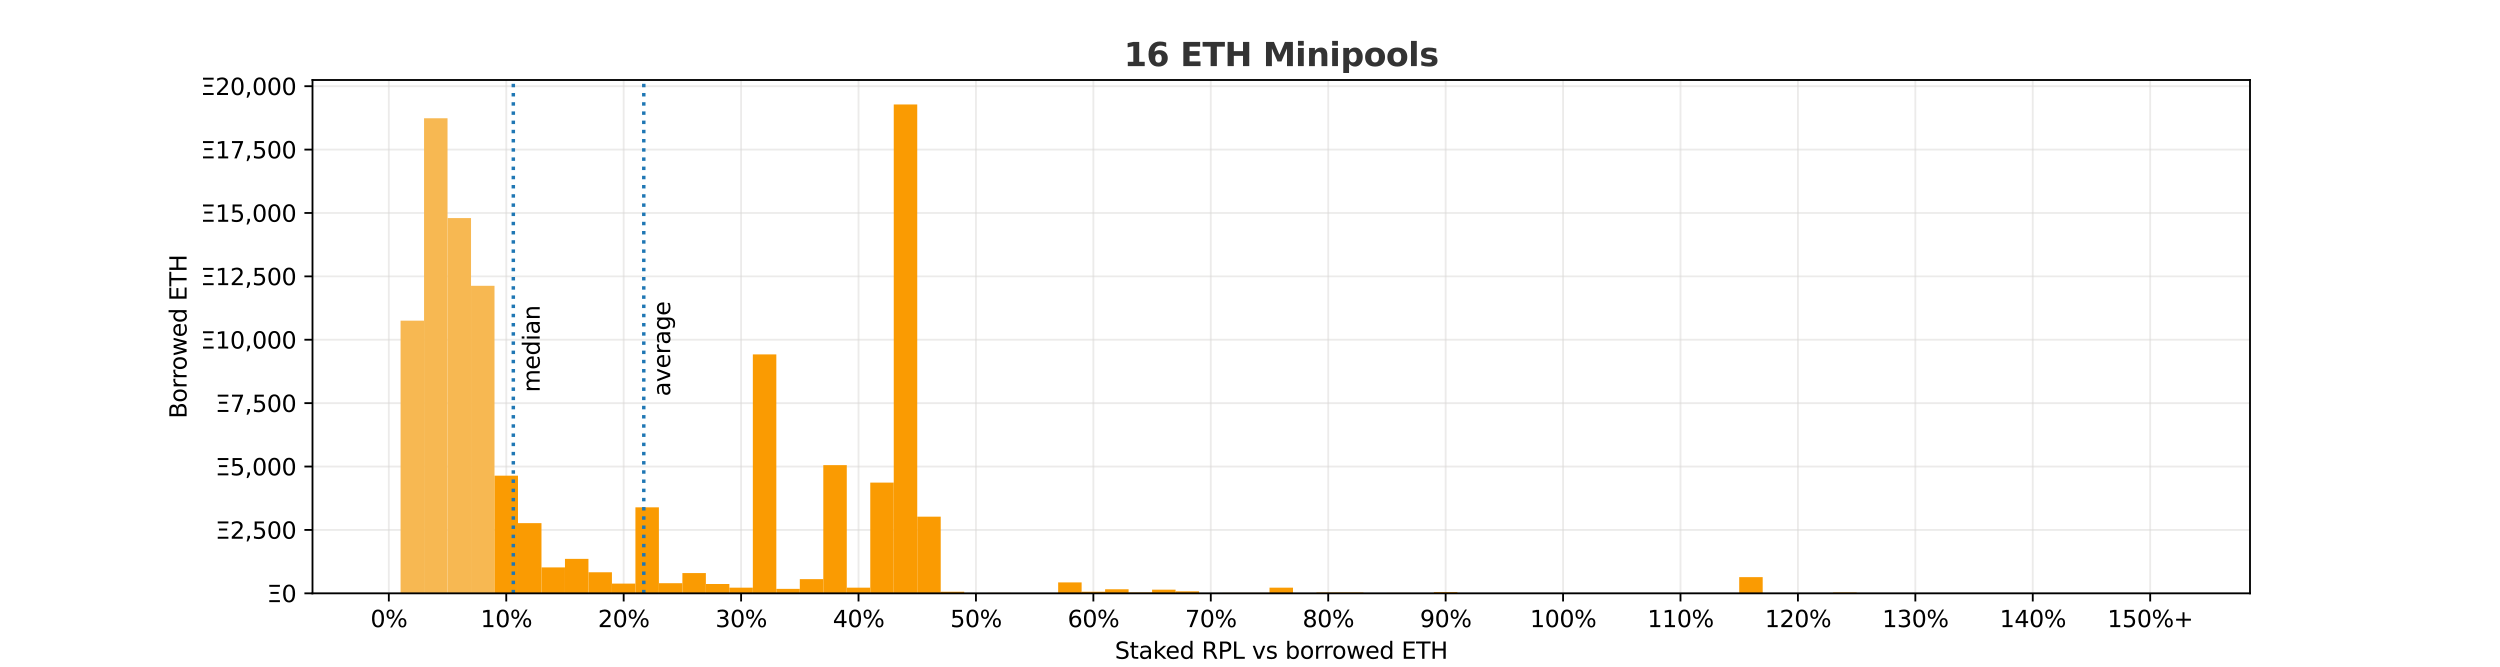 <?xml version="1.0" encoding="utf-8" standalone="no"?>
<!DOCTYPE svg PUBLIC "-//W3C//DTD SVG 1.1//EN"
  "http://www.w3.org/Graphics/SVG/1.1/DTD/svg11.dtd">
<svg xmlns:xlink="http://www.w3.org/1999/xlink" width="1080pt" height="288pt" viewBox="0 0 1080 288" xmlns="http://www.w3.org/2000/svg" version="1.1">
 <defs>
  <style type="text/css">*{stroke-linejoin: round; stroke-linecap: butt}</style>
 </defs>
 <g id="figure_1">
  <g id="patch_1">
   <path d="M 0 288 
L 1080 288 
L 1080 0 
L 0 0 
z
" style="fill: #ffffff"/>
  </g>
  <g id="axes_1">
   <g id="patch_2">
    <path d="M 135 256.32 
L 972 256.32 
L 972 34.56 
L 135 34.56 
z
" style="fill: #ffffff"/>
   </g>
   <g id="matplotlib.axis_1">
    <g id="xtick_1">
     <g id="line2d_1">
      <path d="M 167.973 256.32 
L 167.973 34.56 
" clip-path="url(#p60880e0bb3)" style="fill: none; stroke: #dad8d7; stroke-opacity: 0.5; stroke-width: 0.8; stroke-linecap: square"/>
     </g>
     <g id="line2d_2">
      <defs>
       <path id="mceda95fc60" d="M 0 0 
L 0 3.5 
" style="stroke: #000000; stroke-width: 0.8"/>
      </defs>
      <g>
       <use xlink:href="#mceda95fc60" x="167.973" y="256.32" style="stroke: #000000; stroke-width: 0.8"/>
      </g>
     </g>
     <g id="text_1">
      <!-- 0% -->
      <g transform="translate(160.041 270.918) scale(0.1 -0.1)">
       <defs>
        <path id="DejaVuSans-30" d="M 2034 4250 
Q 1547 4250 1301 3770 
Q 1056 3291 1056 2328 
Q 1056 1369 1301 889 
Q 1547 409 2034 409 
Q 2525 409 2770 889 
Q 3016 1369 3016 2328 
Q 3016 3291 2770 3770 
Q 2525 4250 2034 4250 
z
M 2034 4750 
Q 2819 4750 3233 4129 
Q 3647 3509 3647 2328 
Q 3647 1150 3233 529 
Q 2819 -91 2034 -91 
Q 1250 -91 836 529 
Q 422 1150 422 2328 
Q 422 3509 836 4129 
Q 1250 4750 2034 4750 
z
" transform="scale(0.016)"/>
        <path id="DejaVuSans-25" d="M 4653 2053 
Q 4381 2053 4226 1822 
Q 4072 1591 4072 1178 
Q 4072 772 4226 539 
Q 4381 306 4653 306 
Q 4919 306 5073 539 
Q 5228 772 5228 1178 
Q 5228 1588 5073 1820 
Q 4919 2053 4653 2053 
z
M 4653 2450 
Q 5147 2450 5437 2106 
Q 5728 1763 5728 1178 
Q 5728 594 5436 251 
Q 5144 -91 4653 -91 
Q 4153 -91 3862 251 
Q 3572 594 3572 1178 
Q 3572 1766 3864 2108 
Q 4156 2450 4653 2450 
z
M 1428 4353 
Q 1159 4353 1004 4120 
Q 850 3888 850 3481 
Q 850 3069 1003 2837 
Q 1156 2606 1428 2606 
Q 1700 2606 1854 2837 
Q 2009 3069 2009 3481 
Q 2009 3884 1853 4118 
Q 1697 4353 1428 4353 
z
M 4250 4750 
L 4750 4750 
L 1831 -91 
L 1331 -91 
L 4250 4750 
z
M 1428 4750 
Q 1922 4750 2215 4408 
Q 2509 4066 2509 3481 
Q 2509 2891 2217 2550 
Q 1925 2209 1428 2209 
Q 931 2209 642 2551 
Q 353 2894 353 3481 
Q 353 4063 643 4406 
Q 934 4750 1428 4750 
z
" transform="scale(0.016)"/>
       </defs>
       <use xlink:href="#DejaVuSans-30"/>
       <use xlink:href="#DejaVuSans-25" x="63.623"/>
      </g>
     </g>
    </g>
    <g id="xtick_2">
     <g id="line2d_3">
      <path d="M 218.7 256.32 
L 218.7 34.56 
" clip-path="url(#p60880e0bb3)" style="fill: none; stroke: #dad8d7; stroke-opacity: 0.5; stroke-width: 0.8; stroke-linecap: square"/>
     </g>
     <g id="line2d_4">
      <g>
       <use xlink:href="#mceda95fc60" x="218.7" y="256.32" style="stroke: #000000; stroke-width: 0.8"/>
      </g>
     </g>
     <g id="text_2">
      <!-- 10% -->
      <g transform="translate(207.587 270.918) scale(0.1 -0.1)">
       <defs>
        <path id="DejaVuSans-31" d="M 794 531 
L 1825 531 
L 1825 4091 
L 703 3866 
L 703 4441 
L 1819 4666 
L 2450 4666 
L 2450 531 
L 3481 531 
L 3481 0 
L 794 0 
L 794 531 
z
" transform="scale(0.016)"/>
       </defs>
       <use xlink:href="#DejaVuSans-31"/>
       <use xlink:href="#DejaVuSans-30" x="63.623"/>
       <use xlink:href="#DejaVuSans-25" x="127.246"/>
      </g>
     </g>
    </g>
    <g id="xtick_3">
     <g id="line2d_5">
      <path d="M 269.427 256.32 
L 269.427 34.56 
" clip-path="url(#p60880e0bb3)" style="fill: none; stroke: #dad8d7; stroke-opacity: 0.5; stroke-width: 0.8; stroke-linecap: square"/>
     </g>
     <g id="line2d_6">
      <g>
       <use xlink:href="#mceda95fc60" x="269.427" y="256.32" style="stroke: #000000; stroke-width: 0.8"/>
      </g>
     </g>
     <g id="text_3">
      <!-- 20% -->
      <g transform="translate(258.314 270.918) scale(0.1 -0.1)">
       <defs>
        <path id="DejaVuSans-32" d="M 1228 531 
L 3431 531 
L 3431 0 
L 469 0 
L 469 531 
Q 828 903 1448 1529 
Q 2069 2156 2228 2338 
Q 2531 2678 2651 2914 
Q 2772 3150 2772 3378 
Q 2772 3750 2511 3984 
Q 2250 4219 1831 4219 
Q 1534 4219 1204 4116 
Q 875 4013 500 3803 
L 500 4441 
Q 881 4594 1212 4672 
Q 1544 4750 1819 4750 
Q 2544 4750 2975 4387 
Q 3406 4025 3406 3419 
Q 3406 3131 3298 2873 
Q 3191 2616 2906 2266 
Q 2828 2175 2409 1742 
Q 1991 1309 1228 531 
z
" transform="scale(0.016)"/>
       </defs>
       <use xlink:href="#DejaVuSans-32"/>
       <use xlink:href="#DejaVuSans-30" x="63.623"/>
       <use xlink:href="#DejaVuSans-25" x="127.246"/>
      </g>
     </g>
    </g>
    <g id="xtick_4">
     <g id="line2d_7">
      <path d="M 320.155 256.32 
L 320.155 34.56 
" clip-path="url(#p60880e0bb3)" style="fill: none; stroke: #dad8d7; stroke-opacity: 0.5; stroke-width: 0.8; stroke-linecap: square"/>
     </g>
     <g id="line2d_8">
      <g>
       <use xlink:href="#mceda95fc60" x="320.155" y="256.32" style="stroke: #000000; stroke-width: 0.8"/>
      </g>
     </g>
     <g id="text_4">
      <!-- 30% -->
      <g transform="translate(309.041 270.918) scale(0.1 -0.1)">
       <defs>
        <path id="DejaVuSans-33" d="M 2597 2516 
Q 3050 2419 3304 2112 
Q 3559 1806 3559 1356 
Q 3559 666 3084 287 
Q 2609 -91 1734 -91 
Q 1441 -91 1130 -33 
Q 819 25 488 141 
L 488 750 
Q 750 597 1062 519 
Q 1375 441 1716 441 
Q 2309 441 2620 675 
Q 2931 909 2931 1356 
Q 2931 1769 2642 2001 
Q 2353 2234 1838 2234 
L 1294 2234 
L 1294 2753 
L 1863 2753 
Q 2328 2753 2575 2939 
Q 2822 3125 2822 3475 
Q 2822 3834 2567 4026 
Q 2313 4219 1838 4219 
Q 1578 4219 1281 4162 
Q 984 4106 628 3988 
L 628 4550 
Q 988 4650 1302 4700 
Q 1616 4750 1894 4750 
Q 2613 4750 3031 4423 
Q 3450 4097 3450 3541 
Q 3450 3153 3228 2886 
Q 3006 2619 2597 2516 
z
" transform="scale(0.016)"/>
       </defs>
       <use xlink:href="#DejaVuSans-33"/>
       <use xlink:href="#DejaVuSans-30" x="63.623"/>
       <use xlink:href="#DejaVuSans-25" x="127.246"/>
      </g>
     </g>
    </g>
    <g id="xtick_5">
     <g id="line2d_9">
      <path d="M 370.882 256.32 
L 370.882 34.56 
" clip-path="url(#p60880e0bb3)" style="fill: none; stroke: #dad8d7; stroke-opacity: 0.5; stroke-width: 0.8; stroke-linecap: square"/>
     </g>
     <g id="line2d_10">
      <g>
       <use xlink:href="#mceda95fc60" x="370.882" y="256.32" style="stroke: #000000; stroke-width: 0.8"/>
      </g>
     </g>
     <g id="text_5">
      <!-- 40% -->
      <g transform="translate(359.769 270.918) scale(0.1 -0.1)">
       <defs>
        <path id="DejaVuSans-34" d="M 2419 4116 
L 825 1625 
L 2419 1625 
L 2419 4116 
z
M 2253 4666 
L 3047 4666 
L 3047 1625 
L 3713 1625 
L 3713 1100 
L 3047 1100 
L 3047 0 
L 2419 0 
L 2419 1100 
L 313 1100 
L 313 1709 
L 2253 4666 
z
" transform="scale(0.016)"/>
       </defs>
       <use xlink:href="#DejaVuSans-34"/>
       <use xlink:href="#DejaVuSans-30" x="63.623"/>
       <use xlink:href="#DejaVuSans-25" x="127.246"/>
      </g>
     </g>
    </g>
    <g id="xtick_6">
     <g id="line2d_11">
      <path d="M 421.609 256.32 
L 421.609 34.56 
" clip-path="url(#p60880e0bb3)" style="fill: none; stroke: #dad8d7; stroke-opacity: 0.5; stroke-width: 0.8; stroke-linecap: square"/>
     </g>
     <g id="line2d_12">
      <g>
       <use xlink:href="#mceda95fc60" x="421.609" y="256.32" style="stroke: #000000; stroke-width: 0.8"/>
      </g>
     </g>
     <g id="text_6">
      <!-- 50% -->
      <g transform="translate(410.496 270.918) scale(0.1 -0.1)">
       <defs>
        <path id="DejaVuSans-35" d="M 691 4666 
L 3169 4666 
L 3169 4134 
L 1269 4134 
L 1269 2991 
Q 1406 3038 1543 3061 
Q 1681 3084 1819 3084 
Q 2600 3084 3056 2656 
Q 3513 2228 3513 1497 
Q 3513 744 3044 326 
Q 2575 -91 1722 -91 
Q 1428 -91 1123 -41 
Q 819 9 494 109 
L 494 744 
Q 775 591 1075 516 
Q 1375 441 1709 441 
Q 2250 441 2565 725 
Q 2881 1009 2881 1497 
Q 2881 1984 2565 2268 
Q 2250 2553 1709 2553 
Q 1456 2553 1204 2497 
Q 953 2441 691 2322 
L 691 4666 
z
" transform="scale(0.016)"/>
       </defs>
       <use xlink:href="#DejaVuSans-35"/>
       <use xlink:href="#DejaVuSans-30" x="63.623"/>
       <use xlink:href="#DejaVuSans-25" x="127.246"/>
      </g>
     </g>
    </g>
    <g id="xtick_7">
     <g id="line2d_13">
      <path d="M 472.336 256.32 
L 472.336 34.56 
" clip-path="url(#p60880e0bb3)" style="fill: none; stroke: #dad8d7; stroke-opacity: 0.5; stroke-width: 0.8; stroke-linecap: square"/>
     </g>
     <g id="line2d_14">
      <g>
       <use xlink:href="#mceda95fc60" x="472.336" y="256.32" style="stroke: #000000; stroke-width: 0.8"/>
      </g>
     </g>
     <g id="text_7">
      <!-- 60% -->
      <g transform="translate(461.223 270.918) scale(0.1 -0.1)">
       <defs>
        <path id="DejaVuSans-36" d="M 2113 2584 
Q 1688 2584 1439 2293 
Q 1191 2003 1191 1497 
Q 1191 994 1439 701 
Q 1688 409 2113 409 
Q 2538 409 2786 701 
Q 3034 994 3034 1497 
Q 3034 2003 2786 2293 
Q 2538 2584 2113 2584 
z
M 3366 4563 
L 3366 3988 
Q 3128 4100 2886 4159 
Q 2644 4219 2406 4219 
Q 1781 4219 1451 3797 
Q 1122 3375 1075 2522 
Q 1259 2794 1537 2939 
Q 1816 3084 2150 3084 
Q 2853 3084 3261 2657 
Q 3669 2231 3669 1497 
Q 3669 778 3244 343 
Q 2819 -91 2113 -91 
Q 1303 -91 875 529 
Q 447 1150 447 2328 
Q 447 3434 972 4092 
Q 1497 4750 2381 4750 
Q 2619 4750 2861 4703 
Q 3103 4656 3366 4563 
z
" transform="scale(0.016)"/>
       </defs>
       <use xlink:href="#DejaVuSans-36"/>
       <use xlink:href="#DejaVuSans-30" x="63.623"/>
       <use xlink:href="#DejaVuSans-25" x="127.246"/>
      </g>
     </g>
    </g>
    <g id="xtick_8">
     <g id="line2d_15">
      <path d="M 523.064 256.32 
L 523.064 34.56 
" clip-path="url(#p60880e0bb3)" style="fill: none; stroke: #dad8d7; stroke-opacity: 0.5; stroke-width: 0.8; stroke-linecap: square"/>
     </g>
     <g id="line2d_16">
      <g>
       <use xlink:href="#mceda95fc60" x="523.064" y="256.32" style="stroke: #000000; stroke-width: 0.8"/>
      </g>
     </g>
     <g id="text_8">
      <!-- 70% -->
      <g transform="translate(511.95 270.918) scale(0.1 -0.1)">
       <defs>
        <path id="DejaVuSans-37" d="M 525 4666 
L 3525 4666 
L 3525 4397 
L 1831 0 
L 1172 0 
L 2766 4134 
L 525 4134 
L 525 4666 
z
" transform="scale(0.016)"/>
       </defs>
       <use xlink:href="#DejaVuSans-37"/>
       <use xlink:href="#DejaVuSans-30" x="63.623"/>
       <use xlink:href="#DejaVuSans-25" x="127.246"/>
      </g>
     </g>
    </g>
    <g id="xtick_9">
     <g id="line2d_17">
      <path d="M 573.791 256.32 
L 573.791 34.56 
" clip-path="url(#p60880e0bb3)" style="fill: none; stroke: #dad8d7; stroke-opacity: 0.5; stroke-width: 0.8; stroke-linecap: square"/>
     </g>
     <g id="line2d_18">
      <g>
       <use xlink:href="#mceda95fc60" x="573.791" y="256.32" style="stroke: #000000; stroke-width: 0.8"/>
      </g>
     </g>
     <g id="text_9">
      <!-- 80% -->
      <g transform="translate(562.678 270.918) scale(0.1 -0.1)">
       <defs>
        <path id="DejaVuSans-38" d="M 2034 2216 
Q 1584 2216 1326 1975 
Q 1069 1734 1069 1313 
Q 1069 891 1326 650 
Q 1584 409 2034 409 
Q 2484 409 2743 651 
Q 3003 894 3003 1313 
Q 3003 1734 2745 1975 
Q 2488 2216 2034 2216 
z
M 1403 2484 
Q 997 2584 770 2862 
Q 544 3141 544 3541 
Q 544 4100 942 4425 
Q 1341 4750 2034 4750 
Q 2731 4750 3128 4425 
Q 3525 4100 3525 3541 
Q 3525 3141 3298 2862 
Q 3072 2584 2669 2484 
Q 3125 2378 3379 2068 
Q 3634 1759 3634 1313 
Q 3634 634 3220 271 
Q 2806 -91 2034 -91 
Q 1263 -91 848 271 
Q 434 634 434 1313 
Q 434 1759 690 2068 
Q 947 2378 1403 2484 
z
M 1172 3481 
Q 1172 3119 1398 2916 
Q 1625 2713 2034 2713 
Q 2441 2713 2670 2916 
Q 2900 3119 2900 3481 
Q 2900 3844 2670 4047 
Q 2441 4250 2034 4250 
Q 1625 4250 1398 4047 
Q 1172 3844 1172 3481 
z
" transform="scale(0.016)"/>
       </defs>
       <use xlink:href="#DejaVuSans-38"/>
       <use xlink:href="#DejaVuSans-30" x="63.623"/>
       <use xlink:href="#DejaVuSans-25" x="127.246"/>
      </g>
     </g>
    </g>
    <g id="xtick_10">
     <g id="line2d_19">
      <path d="M 624.518 256.32 
L 624.518 34.56 
" clip-path="url(#p60880e0bb3)" style="fill: none; stroke: #dad8d7; stroke-opacity: 0.5; stroke-width: 0.8; stroke-linecap: square"/>
     </g>
     <g id="line2d_20">
      <g>
       <use xlink:href="#mceda95fc60" x="624.518" y="256.32" style="stroke: #000000; stroke-width: 0.8"/>
      </g>
     </g>
     <g id="text_10">
      <!-- 90% -->
      <g transform="translate(613.405 270.918) scale(0.1 -0.1)">
       <defs>
        <path id="DejaVuSans-39" d="M 703 97 
L 703 672 
Q 941 559 1184 500 
Q 1428 441 1663 441 
Q 2288 441 2617 861 
Q 2947 1281 2994 2138 
Q 2813 1869 2534 1725 
Q 2256 1581 1919 1581 
Q 1219 1581 811 2004 
Q 403 2428 403 3163 
Q 403 3881 828 4315 
Q 1253 4750 1959 4750 
Q 2769 4750 3195 4129 
Q 3622 3509 3622 2328 
Q 3622 1225 3098 567 
Q 2575 -91 1691 -91 
Q 1453 -91 1209 -44 
Q 966 3 703 97 
z
M 1959 2075 
Q 2384 2075 2632 2365 
Q 2881 2656 2881 3163 
Q 2881 3666 2632 3958 
Q 2384 4250 1959 4250 
Q 1534 4250 1286 3958 
Q 1038 3666 1038 3163 
Q 1038 2656 1286 2365 
Q 1534 2075 1959 2075 
z
" transform="scale(0.016)"/>
       </defs>
       <use xlink:href="#DejaVuSans-39"/>
       <use xlink:href="#DejaVuSans-30" x="63.623"/>
       <use xlink:href="#DejaVuSans-25" x="127.246"/>
      </g>
     </g>
    </g>
    <g id="xtick_11">
     <g id="line2d_21">
      <path d="M 675.245 256.32 
L 675.245 34.56 
" clip-path="url(#p60880e0bb3)" style="fill: none; stroke: #dad8d7; stroke-opacity: 0.5; stroke-width: 0.8; stroke-linecap: square"/>
     </g>
     <g id="line2d_22">
      <g>
       <use xlink:href="#mceda95fc60" x="675.245" y="256.32" style="stroke: #000000; stroke-width: 0.8"/>
      </g>
     </g>
     <g id="text_11">
      <!-- 100% -->
      <g transform="translate(660.951 270.918) scale(0.1 -0.1)">
       <use xlink:href="#DejaVuSans-31"/>
       <use xlink:href="#DejaVuSans-30" x="63.623"/>
       <use xlink:href="#DejaVuSans-30" x="127.246"/>
       <use xlink:href="#DejaVuSans-25" x="190.869"/>
      </g>
     </g>
    </g>
    <g id="xtick_12">
     <g id="line2d_23">
      <path d="M 725.973 256.32 
L 725.973 34.56 
" clip-path="url(#p60880e0bb3)" style="fill: none; stroke: #dad8d7; stroke-opacity: 0.5; stroke-width: 0.8; stroke-linecap: square"/>
     </g>
     <g id="line2d_24">
      <g>
       <use xlink:href="#mceda95fc60" x="725.973" y="256.32" style="stroke: #000000; stroke-width: 0.8"/>
      </g>
     </g>
     <g id="text_12">
      <!-- 110% -->
      <g transform="translate(711.678 270.918) scale(0.1 -0.1)">
       <use xlink:href="#DejaVuSans-31"/>
       <use xlink:href="#DejaVuSans-31" x="63.623"/>
       <use xlink:href="#DejaVuSans-30" x="127.246"/>
       <use xlink:href="#DejaVuSans-25" x="190.869"/>
      </g>
     </g>
    </g>
    <g id="xtick_13">
     <g id="line2d_25">
      <path d="M 776.7 256.32 
L 776.7 34.56 
" clip-path="url(#p60880e0bb3)" style="fill: none; stroke: #dad8d7; stroke-opacity: 0.5; stroke-width: 0.8; stroke-linecap: square"/>
     </g>
     <g id="line2d_26">
      <g>
       <use xlink:href="#mceda95fc60" x="776.7" y="256.32" style="stroke: #000000; stroke-width: 0.8"/>
      </g>
     </g>
     <g id="text_13">
      <!-- 120% -->
      <g transform="translate(762.405 270.918) scale(0.1 -0.1)">
       <use xlink:href="#DejaVuSans-31"/>
       <use xlink:href="#DejaVuSans-32" x="63.623"/>
       <use xlink:href="#DejaVuSans-30" x="127.246"/>
       <use xlink:href="#DejaVuSans-25" x="190.869"/>
      </g>
     </g>
    </g>
    <g id="xtick_14">
     <g id="line2d_27">
      <path d="M 827.427 256.32 
L 827.427 34.56 
" clip-path="url(#p60880e0bb3)" style="fill: none; stroke: #dad8d7; stroke-opacity: 0.5; stroke-width: 0.8; stroke-linecap: square"/>
     </g>
     <g id="line2d_28">
      <g>
       <use xlink:href="#mceda95fc60" x="827.427" y="256.32" style="stroke: #000000; stroke-width: 0.8"/>
      </g>
     </g>
     <g id="text_14">
      <!-- 130% -->
      <g transform="translate(813.133 270.918) scale(0.1 -0.1)">
       <use xlink:href="#DejaVuSans-31"/>
       <use xlink:href="#DejaVuSans-33" x="63.623"/>
       <use xlink:href="#DejaVuSans-30" x="127.246"/>
       <use xlink:href="#DejaVuSans-25" x="190.869"/>
      </g>
     </g>
    </g>
    <g id="xtick_15">
     <g id="line2d_29">
      <path d="M 878.155 256.32 
L 878.155 34.56 
" clip-path="url(#p60880e0bb3)" style="fill: none; stroke: #dad8d7; stroke-opacity: 0.5; stroke-width: 0.8; stroke-linecap: square"/>
     </g>
     <g id="line2d_30">
      <g>
       <use xlink:href="#mceda95fc60" x="878.155" y="256.32" style="stroke: #000000; stroke-width: 0.8"/>
      </g>
     </g>
     <g id="text_15">
      <!-- 140% -->
      <g transform="translate(863.86 270.918) scale(0.1 -0.1)">
       <use xlink:href="#DejaVuSans-31"/>
       <use xlink:href="#DejaVuSans-34" x="63.623"/>
       <use xlink:href="#DejaVuSans-30" x="127.246"/>
       <use xlink:href="#DejaVuSans-25" x="190.869"/>
      </g>
     </g>
    </g>
    <g id="xtick_16">
     <g id="line2d_31">
      <path d="M 928.882 256.32 
L 928.882 34.56 
" clip-path="url(#p60880e0bb3)" style="fill: none; stroke: #dad8d7; stroke-opacity: 0.5; stroke-width: 0.8; stroke-linecap: square"/>
     </g>
     <g id="line2d_32">
      <g>
       <use xlink:href="#mceda95fc60" x="928.882" y="256.32" style="stroke: #000000; stroke-width: 0.8"/>
      </g>
     </g>
     <g id="text_16">
      <!-- 150%+ -->
      <g transform="translate(910.397 270.918) scale(0.1 -0.1)">
       <defs>
        <path id="DejaVuSans-2b" d="M 2944 4013 
L 2944 2272 
L 4684 2272 
L 4684 1741 
L 2944 1741 
L 2944 0 
L 2419 0 
L 2419 1741 
L 678 1741 
L 678 2272 
L 2419 2272 
L 2419 4013 
L 2944 4013 
z
" transform="scale(0.016)"/>
       </defs>
       <use xlink:href="#DejaVuSans-31"/>
       <use xlink:href="#DejaVuSans-35" x="63.623"/>
       <use xlink:href="#DejaVuSans-30" x="127.246"/>
       <use xlink:href="#DejaVuSans-25" x="190.869"/>
       <use xlink:href="#DejaVuSans-2b" x="285.889"/>
      </g>
     </g>
    </g>
    <g id="text_17">
     <!-- Staked RPL vs borrowed ETH -->
     <g transform="translate(481.624 284.597) scale(0.1 -0.1)">
      <defs>
       <path id="DejaVuSans-53" d="M 3425 4513 
L 3425 3897 
Q 3066 4069 2747 4153 
Q 2428 4238 2131 4238 
Q 1616 4238 1336 4038 
Q 1056 3838 1056 3469 
Q 1056 3159 1242 3001 
Q 1428 2844 1947 2747 
L 2328 2669 
Q 3034 2534 3370 2195 
Q 3706 1856 3706 1288 
Q 3706 609 3251 259 
Q 2797 -91 1919 -91 
Q 1588 -91 1214 -16 
Q 841 59 441 206 
L 441 856 
Q 825 641 1194 531 
Q 1563 422 1919 422 
Q 2459 422 2753 634 
Q 3047 847 3047 1241 
Q 3047 1584 2836 1778 
Q 2625 1972 2144 2069 
L 1759 2144 
Q 1053 2284 737 2584 
Q 422 2884 422 3419 
Q 422 4038 858 4394 
Q 1294 4750 2059 4750 
Q 2388 4750 2728 4690 
Q 3069 4631 3425 4513 
z
" transform="scale(0.016)"/>
       <path id="DejaVuSans-74" d="M 1172 4494 
L 1172 3500 
L 2356 3500 
L 2356 3053 
L 1172 3053 
L 1172 1153 
Q 1172 725 1289 603 
Q 1406 481 1766 481 
L 2356 481 
L 2356 0 
L 1766 0 
Q 1100 0 847 248 
Q 594 497 594 1153 
L 594 3053 
L 172 3053 
L 172 3500 
L 594 3500 
L 594 4494 
L 1172 4494 
z
" transform="scale(0.016)"/>
       <path id="DejaVuSans-61" d="M 2194 1759 
Q 1497 1759 1228 1600 
Q 959 1441 959 1056 
Q 959 750 1161 570 
Q 1363 391 1709 391 
Q 2188 391 2477 730 
Q 2766 1069 2766 1631 
L 2766 1759 
L 2194 1759 
z
M 3341 1997 
L 3341 0 
L 2766 0 
L 2766 531 
Q 2569 213 2275 61 
Q 1981 -91 1556 -91 
Q 1019 -91 701 211 
Q 384 513 384 1019 
Q 384 1609 779 1909 
Q 1175 2209 1959 2209 
L 2766 2209 
L 2766 2266 
Q 2766 2663 2505 2880 
Q 2244 3097 1772 3097 
Q 1472 3097 1187 3025 
Q 903 2953 641 2809 
L 641 3341 
Q 956 3463 1253 3523 
Q 1550 3584 1831 3584 
Q 2591 3584 2966 3190 
Q 3341 2797 3341 1997 
z
" transform="scale(0.016)"/>
       <path id="DejaVuSans-6b" d="M 581 4863 
L 1159 4863 
L 1159 1991 
L 2875 3500 
L 3609 3500 
L 1753 1863 
L 3688 0 
L 2938 0 
L 1159 1709 
L 1159 0 
L 581 0 
L 581 4863 
z
" transform="scale(0.016)"/>
       <path id="DejaVuSans-65" d="M 3597 1894 
L 3597 1613 
L 953 1613 
Q 991 1019 1311 708 
Q 1631 397 2203 397 
Q 2534 397 2845 478 
Q 3156 559 3463 722 
L 3463 178 
Q 3153 47 2828 -22 
Q 2503 -91 2169 -91 
Q 1331 -91 842 396 
Q 353 884 353 1716 
Q 353 2575 817 3079 
Q 1281 3584 2069 3584 
Q 2775 3584 3186 3129 
Q 3597 2675 3597 1894 
z
M 3022 2063 
Q 3016 2534 2758 2815 
Q 2500 3097 2075 3097 
Q 1594 3097 1305 2825 
Q 1016 2553 972 2059 
L 3022 2063 
z
" transform="scale(0.016)"/>
       <path id="DejaVuSans-64" d="M 2906 2969 
L 2906 4863 
L 3481 4863 
L 3481 0 
L 2906 0 
L 2906 525 
Q 2725 213 2448 61 
Q 2172 -91 1784 -91 
Q 1150 -91 751 415 
Q 353 922 353 1747 
Q 353 2572 751 3078 
Q 1150 3584 1784 3584 
Q 2172 3584 2448 3432 
Q 2725 3281 2906 2969 
z
M 947 1747 
Q 947 1113 1208 752 
Q 1469 391 1925 391 
Q 2381 391 2643 752 
Q 2906 1113 2906 1747 
Q 2906 2381 2643 2742 
Q 2381 3103 1925 3103 
Q 1469 3103 1208 2742 
Q 947 2381 947 1747 
z
" transform="scale(0.016)"/>
       <path id="DejaVuSans-20" transform="scale(0.016)"/>
       <path id="DejaVuSans-52" d="M 2841 2188 
Q 3044 2119 3236 1894 
Q 3428 1669 3622 1275 
L 4263 0 
L 3584 0 
L 2988 1197 
Q 2756 1666 2539 1819 
Q 2322 1972 1947 1972 
L 1259 1972 
L 1259 0 
L 628 0 
L 628 4666 
L 2053 4666 
Q 2853 4666 3247 4331 
Q 3641 3997 3641 3322 
Q 3641 2881 3436 2590 
Q 3231 2300 2841 2188 
z
M 1259 4147 
L 1259 2491 
L 2053 2491 
Q 2509 2491 2742 2702 
Q 2975 2913 2975 3322 
Q 2975 3731 2742 3939 
Q 2509 4147 2053 4147 
L 1259 4147 
z
" transform="scale(0.016)"/>
       <path id="DejaVuSans-50" d="M 1259 4147 
L 1259 2394 
L 2053 2394 
Q 2494 2394 2734 2622 
Q 2975 2850 2975 3272 
Q 2975 3691 2734 3919 
Q 2494 4147 2053 4147 
L 1259 4147 
z
M 628 4666 
L 2053 4666 
Q 2838 4666 3239 4311 
Q 3641 3956 3641 3272 
Q 3641 2581 3239 2228 
Q 2838 1875 2053 1875 
L 1259 1875 
L 1259 0 
L 628 0 
L 628 4666 
z
" transform="scale(0.016)"/>
       <path id="DejaVuSans-4c" d="M 628 4666 
L 1259 4666 
L 1259 531 
L 3531 531 
L 3531 0 
L 628 0 
L 628 4666 
z
" transform="scale(0.016)"/>
       <path id="DejaVuSans-76" d="M 191 3500 
L 800 3500 
L 1894 563 
L 2988 3500 
L 3597 3500 
L 2284 0 
L 1503 0 
L 191 3500 
z
" transform="scale(0.016)"/>
       <path id="DejaVuSans-73" d="M 2834 3397 
L 2834 2853 
Q 2591 2978 2328 3040 
Q 2066 3103 1784 3103 
Q 1356 3103 1142 2972 
Q 928 2841 928 2578 
Q 928 2378 1081 2264 
Q 1234 2150 1697 2047 
L 1894 2003 
Q 2506 1872 2764 1633 
Q 3022 1394 3022 966 
Q 3022 478 2636 193 
Q 2250 -91 1575 -91 
Q 1294 -91 989 -36 
Q 684 19 347 128 
L 347 722 
Q 666 556 975 473 
Q 1284 391 1588 391 
Q 1994 391 2212 530 
Q 2431 669 2431 922 
Q 2431 1156 2273 1281 
Q 2116 1406 1581 1522 
L 1381 1569 
Q 847 1681 609 1914 
Q 372 2147 372 2553 
Q 372 3047 722 3315 
Q 1072 3584 1716 3584 
Q 2034 3584 2315 3537 
Q 2597 3491 2834 3397 
z
" transform="scale(0.016)"/>
       <path id="DejaVuSans-62" d="M 3116 1747 
Q 3116 2381 2855 2742 
Q 2594 3103 2138 3103 
Q 1681 3103 1420 2742 
Q 1159 2381 1159 1747 
Q 1159 1113 1420 752 
Q 1681 391 2138 391 
Q 2594 391 2855 752 
Q 3116 1113 3116 1747 
z
M 1159 2969 
Q 1341 3281 1617 3432 
Q 1894 3584 2278 3584 
Q 2916 3584 3314 3078 
Q 3713 2572 3713 1747 
Q 3713 922 3314 415 
Q 2916 -91 2278 -91 
Q 1894 -91 1617 61 
Q 1341 213 1159 525 
L 1159 0 
L 581 0 
L 581 4863 
L 1159 4863 
L 1159 2969 
z
" transform="scale(0.016)"/>
       <path id="DejaVuSans-6f" d="M 1959 3097 
Q 1497 3097 1228 2736 
Q 959 2375 959 1747 
Q 959 1119 1226 758 
Q 1494 397 1959 397 
Q 2419 397 2687 759 
Q 2956 1122 2956 1747 
Q 2956 2369 2687 2733 
Q 2419 3097 1959 3097 
z
M 1959 3584 
Q 2709 3584 3137 3096 
Q 3566 2609 3566 1747 
Q 3566 888 3137 398 
Q 2709 -91 1959 -91 
Q 1206 -91 779 398 
Q 353 888 353 1747 
Q 353 2609 779 3096 
Q 1206 3584 1959 3584 
z
" transform="scale(0.016)"/>
       <path id="DejaVuSans-72" d="M 2631 2963 
Q 2534 3019 2420 3045 
Q 2306 3072 2169 3072 
Q 1681 3072 1420 2755 
Q 1159 2438 1159 1844 
L 1159 0 
L 581 0 
L 581 3500 
L 1159 3500 
L 1159 2956 
Q 1341 3275 1631 3429 
Q 1922 3584 2338 3584 
Q 2397 3584 2469 3576 
Q 2541 3569 2628 3553 
L 2631 2963 
z
" transform="scale(0.016)"/>
       <path id="DejaVuSans-77" d="M 269 3500 
L 844 3500 
L 1563 769 
L 2278 3500 
L 2956 3500 
L 3675 769 
L 4391 3500 
L 4966 3500 
L 4050 0 
L 3372 0 
L 2619 2869 
L 1863 0 
L 1184 0 
L 269 3500 
z
" transform="scale(0.016)"/>
       <path id="DejaVuSans-45" d="M 628 4666 
L 3578 4666 
L 3578 4134 
L 1259 4134 
L 1259 2753 
L 3481 2753 
L 3481 2222 
L 1259 2222 
L 1259 531 
L 3634 531 
L 3634 0 
L 628 0 
L 628 4666 
z
" transform="scale(0.016)"/>
       <path id="DejaVuSans-54" d="M -19 4666 
L 3928 4666 
L 3928 4134 
L 2272 4134 
L 2272 0 
L 1638 0 
L 1638 4134 
L -19 4134 
L -19 4666 
z
" transform="scale(0.016)"/>
       <path id="DejaVuSans-48" d="M 628 4666 
L 1259 4666 
L 1259 2753 
L 3553 2753 
L 3553 4666 
L 4184 4666 
L 4184 0 
L 3553 0 
L 3553 2222 
L 1259 2222 
L 1259 0 
L 628 0 
L 628 4666 
z
" transform="scale(0.016)"/>
      </defs>
      <use xlink:href="#DejaVuSans-53"/>
      <use xlink:href="#DejaVuSans-74" x="63.477"/>
      <use xlink:href="#DejaVuSans-61" x="102.686"/>
      <use xlink:href="#DejaVuSans-6b" x="163.965"/>
      <use xlink:href="#DejaVuSans-65" x="218.25"/>
      <use xlink:href="#DejaVuSans-64" x="279.773"/>
      <use xlink:href="#DejaVuSans-20" x="343.25"/>
      <use xlink:href="#DejaVuSans-52" x="375.037"/>
      <use xlink:href="#DejaVuSans-50" x="444.52"/>
      <use xlink:href="#DejaVuSans-4c" x="504.822"/>
      <use xlink:href="#DejaVuSans-20" x="560.535"/>
      <use xlink:href="#DejaVuSans-76" x="592.322"/>
      <use xlink:href="#DejaVuSans-73" x="651.502"/>
      <use xlink:href="#DejaVuSans-20" x="703.602"/>
      <use xlink:href="#DejaVuSans-62" x="735.389"/>
      <use xlink:href="#DejaVuSans-6f" x="798.865"/>
      <use xlink:href="#DejaVuSans-72" x="860.047"/>
      <use xlink:href="#DejaVuSans-72" x="899.41"/>
      <use xlink:href="#DejaVuSans-6f" x="938.273"/>
      <use xlink:href="#DejaVuSans-77" x="999.455"/>
      <use xlink:href="#DejaVuSans-65" x="1081.242"/>
      <use xlink:href="#DejaVuSans-64" x="1142.766"/>
      <use xlink:href="#DejaVuSans-20" x="1206.242"/>
      <use xlink:href="#DejaVuSans-45" x="1238.029"/>
      <use xlink:href="#DejaVuSans-54" x="1301.213"/>
      <use xlink:href="#DejaVuSans-48" x="1362.297"/>
     </g>
    </g>
   </g>
   <g id="matplotlib.axis_2">
    <g id="ytick_1">
     <g id="line2d_33">
      <path d="M 135 256.32 
L 972 256.32 
" clip-path="url(#p60880e0bb3)" style="fill: none; stroke: #dad8d7; stroke-opacity: 0.5; stroke-width: 0.8; stroke-linecap: square"/>
     </g>
     <g id="line2d_34">
      <defs>
       <path id="maa64ff5e48" d="M 0 0 
L -3.5 0 
" style="stroke: #000000; stroke-width: 0.8"/>
      </defs>
      <g>
       <use xlink:href="#maa64ff5e48" x="135" y="256.32" style="stroke: #000000; stroke-width: 0.8"/>
      </g>
     </g>
     <g id="text_18">
      <!-- Ξ0 -->
      <g transform="translate(115.319 260.119) scale(0.1 -0.1)">
       <defs>
        <path id="DejaVuSans-39e" d="M 956 2753 
L 3178 2753 
L 3178 2222 
L 956 2222 
L 956 2753 
z
M 628 4666 
L 3506 4666 
L 3506 4134 
L 628 4134 
L 628 4666 
z
M 628 531 
L 3506 531 
L 3506 0 
L 628 0 
L 628 531 
z
" transform="scale(0.016)"/>
       </defs>
       <use xlink:href="#DejaVuSans-39e"/>
       <use xlink:href="#DejaVuSans-30" x="63.184"/>
      </g>
     </g>
    </g>
    <g id="ytick_2">
     <g id="line2d_35">
      <path d="M 135 228.934 
L 972 228.934 
" clip-path="url(#p60880e0bb3)" style="fill: none; stroke: #dad8d7; stroke-opacity: 0.5; stroke-width: 0.8; stroke-linecap: square"/>
     </g>
     <g id="line2d_36">
      <g>
       <use xlink:href="#maa64ff5e48" x="135" y="228.934" style="stroke: #000000; stroke-width: 0.8"/>
      </g>
     </g>
     <g id="text_19">
      <!-- Ξ2,500 -->
      <g transform="translate(93.053 232.733) scale(0.1 -0.1)">
       <defs>
        <path id="DejaVuSans-2c" d="M 750 794 
L 1409 794 
L 1409 256 
L 897 -744 
L 494 -744 
L 750 256 
L 750 794 
z
" transform="scale(0.016)"/>
       </defs>
       <use xlink:href="#DejaVuSans-39e"/>
       <use xlink:href="#DejaVuSans-32" x="63.184"/>
       <use xlink:href="#DejaVuSans-2c" x="126.807"/>
       <use xlink:href="#DejaVuSans-35" x="158.594"/>
       <use xlink:href="#DejaVuSans-30" x="222.217"/>
       <use xlink:href="#DejaVuSans-30" x="285.84"/>
      </g>
     </g>
    </g>
    <g id="ytick_3">
     <g id="line2d_37">
      <path d="M 135 201.548 
L 972 201.548 
" clip-path="url(#p60880e0bb3)" style="fill: none; stroke: #dad8d7; stroke-opacity: 0.5; stroke-width: 0.8; stroke-linecap: square"/>
     </g>
     <g id="line2d_38">
      <g>
       <use xlink:href="#maa64ff5e48" x="135" y="201.548" style="stroke: #000000; stroke-width: 0.8"/>
      </g>
     </g>
     <g id="text_20">
      <!-- Ξ5,000 -->
      <g transform="translate(93.053 205.347) scale(0.1 -0.1)">
       <use xlink:href="#DejaVuSans-39e"/>
       <use xlink:href="#DejaVuSans-35" x="63.184"/>
       <use xlink:href="#DejaVuSans-2c" x="126.807"/>
       <use xlink:href="#DejaVuSans-30" x="158.594"/>
       <use xlink:href="#DejaVuSans-30" x="222.217"/>
       <use xlink:href="#DejaVuSans-30" x="285.84"/>
      </g>
     </g>
    </g>
    <g id="ytick_4">
     <g id="line2d_39">
      <path d="M 135 174.162 
L 972 174.162 
" clip-path="url(#p60880e0bb3)" style="fill: none; stroke: #dad8d7; stroke-opacity: 0.5; stroke-width: 0.8; stroke-linecap: square"/>
     </g>
     <g id="line2d_40">
      <g>
       <use xlink:href="#maa64ff5e48" x="135" y="174.162" style="stroke: #000000; stroke-width: 0.8"/>
      </g>
     </g>
     <g id="text_21">
      <!-- Ξ7,500 -->
      <g transform="translate(93.053 177.962) scale(0.1 -0.1)">
       <use xlink:href="#DejaVuSans-39e"/>
       <use xlink:href="#DejaVuSans-37" x="63.184"/>
       <use xlink:href="#DejaVuSans-2c" x="126.807"/>
       <use xlink:href="#DejaVuSans-35" x="158.594"/>
       <use xlink:href="#DejaVuSans-30" x="222.217"/>
       <use xlink:href="#DejaVuSans-30" x="285.84"/>
      </g>
     </g>
    </g>
    <g id="ytick_5">
     <g id="line2d_41">
      <path d="M 135 146.776 
L 972 146.776 
" clip-path="url(#p60880e0bb3)" style="fill: none; stroke: #dad8d7; stroke-opacity: 0.5; stroke-width: 0.8; stroke-linecap: square"/>
     </g>
     <g id="line2d_42">
      <g>
       <use xlink:href="#maa64ff5e48" x="135" y="146.776" style="stroke: #000000; stroke-width: 0.8"/>
      </g>
     </g>
     <g id="text_22">
      <!-- Ξ10,000 -->
      <g transform="translate(86.691 150.576) scale(0.1 -0.1)">
       <use xlink:href="#DejaVuSans-39e"/>
       <use xlink:href="#DejaVuSans-31" x="63.184"/>
       <use xlink:href="#DejaVuSans-30" x="126.807"/>
       <use xlink:href="#DejaVuSans-2c" x="190.43"/>
       <use xlink:href="#DejaVuSans-30" x="222.217"/>
       <use xlink:href="#DejaVuSans-30" x="285.84"/>
       <use xlink:href="#DejaVuSans-30" x="349.463"/>
      </g>
     </g>
    </g>
    <g id="ytick_6">
     <g id="line2d_43">
      <path d="M 135 119.391 
L 972 119.391 
" clip-path="url(#p60880e0bb3)" style="fill: none; stroke: #dad8d7; stroke-opacity: 0.5; stroke-width: 0.8; stroke-linecap: square"/>
     </g>
     <g id="line2d_44">
      <g>
       <use xlink:href="#maa64ff5e48" x="135" y="119.391" style="stroke: #000000; stroke-width: 0.8"/>
      </g>
     </g>
     <g id="text_23">
      <!-- Ξ12,500 -->
      <g transform="translate(86.691 123.19) scale(0.1 -0.1)">
       <use xlink:href="#DejaVuSans-39e"/>
       <use xlink:href="#DejaVuSans-31" x="63.184"/>
       <use xlink:href="#DejaVuSans-32" x="126.807"/>
       <use xlink:href="#DejaVuSans-2c" x="190.43"/>
       <use xlink:href="#DejaVuSans-35" x="222.217"/>
       <use xlink:href="#DejaVuSans-30" x="285.84"/>
       <use xlink:href="#DejaVuSans-30" x="349.463"/>
      </g>
     </g>
    </g>
    <g id="ytick_7">
     <g id="line2d_45">
      <path d="M 135 92.005 
L 972 92.005 
" clip-path="url(#p60880e0bb3)" style="fill: none; stroke: #dad8d7; stroke-opacity: 0.5; stroke-width: 0.8; stroke-linecap: square"/>
     </g>
     <g id="line2d_46">
      <g>
       <use xlink:href="#maa64ff5e48" x="135" y="92.005" style="stroke: #000000; stroke-width: 0.8"/>
      </g>
     </g>
     <g id="text_24">
      <!-- Ξ15,000 -->
      <g transform="translate(86.691 95.804) scale(0.1 -0.1)">
       <use xlink:href="#DejaVuSans-39e"/>
       <use xlink:href="#DejaVuSans-31" x="63.184"/>
       <use xlink:href="#DejaVuSans-35" x="126.807"/>
       <use xlink:href="#DejaVuSans-2c" x="190.43"/>
       <use xlink:href="#DejaVuSans-30" x="222.217"/>
       <use xlink:href="#DejaVuSans-30" x="285.84"/>
       <use xlink:href="#DejaVuSans-30" x="349.463"/>
      </g>
     </g>
    </g>
    <g id="ytick_8">
     <g id="line2d_47">
      <path d="M 135 64.619 
L 972 64.619 
" clip-path="url(#p60880e0bb3)" style="fill: none; stroke: #dad8d7; stroke-opacity: 0.5; stroke-width: 0.8; stroke-linecap: square"/>
     </g>
     <g id="line2d_48">
      <g>
       <use xlink:href="#maa64ff5e48" x="135" y="64.619" style="stroke: #000000; stroke-width: 0.8"/>
      </g>
     </g>
     <g id="text_25">
      <!-- Ξ17,500 -->
      <g transform="translate(86.691 68.418) scale(0.1 -0.1)">
       <use xlink:href="#DejaVuSans-39e"/>
       <use xlink:href="#DejaVuSans-31" x="63.184"/>
       <use xlink:href="#DejaVuSans-37" x="126.807"/>
       <use xlink:href="#DejaVuSans-2c" x="190.43"/>
       <use xlink:href="#DejaVuSans-35" x="222.217"/>
       <use xlink:href="#DejaVuSans-30" x="285.84"/>
       <use xlink:href="#DejaVuSans-30" x="349.463"/>
      </g>
     </g>
    </g>
    <g id="ytick_9">
     <g id="line2d_49">
      <path d="M 135 37.233 
L 972 37.233 
" clip-path="url(#p60880e0bb3)" style="fill: none; stroke: #dad8d7; stroke-opacity: 0.5; stroke-width: 0.8; stroke-linecap: square"/>
     </g>
     <g id="line2d_50">
      <g>
       <use xlink:href="#maa64ff5e48" x="135" y="37.233" style="stroke: #000000; stroke-width: 0.8"/>
      </g>
     </g>
     <g id="text_26">
      <!-- Ξ20,000 -->
      <g transform="translate(86.691 41.032) scale(0.1 -0.1)">
       <use xlink:href="#DejaVuSans-39e"/>
       <use xlink:href="#DejaVuSans-32" x="63.184"/>
       <use xlink:href="#DejaVuSans-30" x="126.807"/>
       <use xlink:href="#DejaVuSans-2c" x="190.43"/>
       <use xlink:href="#DejaVuSans-30" x="222.217"/>
       <use xlink:href="#DejaVuSans-30" x="285.84"/>
       <use xlink:href="#DejaVuSans-30" x="349.463"/>
      </g>
     </g>
    </g>
    <g id="text_27">
     <!-- Borrowed ETH -->
     <g transform="translate(80.611 180.803) rotate(-90) scale(0.1 -0.1)">
      <defs>
       <path id="DejaVuSans-42" d="M 1259 2228 
L 1259 519 
L 2272 519 
Q 2781 519 3026 730 
Q 3272 941 3272 1375 
Q 3272 1813 3026 2020 
Q 2781 2228 2272 2228 
L 1259 2228 
z
M 1259 4147 
L 1259 2741 
L 2194 2741 
Q 2656 2741 2882 2914 
Q 3109 3088 3109 3444 
Q 3109 3797 2882 3972 
Q 2656 4147 2194 4147 
L 1259 4147 
z
M 628 4666 
L 2241 4666 
Q 2963 4666 3353 4366 
Q 3744 4066 3744 3513 
Q 3744 3084 3544 2831 
Q 3344 2578 2956 2516 
Q 3422 2416 3680 2098 
Q 3938 1781 3938 1306 
Q 3938 681 3513 340 
Q 3088 0 2303 0 
L 628 0 
L 628 4666 
z
" transform="scale(0.016)"/>
      </defs>
      <use xlink:href="#DejaVuSans-42"/>
      <use xlink:href="#DejaVuSans-6f" x="68.604"/>
      <use xlink:href="#DejaVuSans-72" x="129.785"/>
      <use xlink:href="#DejaVuSans-72" x="169.148"/>
      <use xlink:href="#DejaVuSans-6f" x="208.012"/>
      <use xlink:href="#DejaVuSans-77" x="269.193"/>
      <use xlink:href="#DejaVuSans-65" x="350.98"/>
      <use xlink:href="#DejaVuSans-64" x="412.504"/>
      <use xlink:href="#DejaVuSans-20" x="475.98"/>
      <use xlink:href="#DejaVuSans-45" x="507.768"/>
      <use xlink:href="#DejaVuSans-54" x="570.951"/>
      <use xlink:href="#DejaVuSans-48" x="632.035"/>
     </g>
    </g>
   </g>
   <g id="patch_3">
    <path d="M 173.045 256.32 
L 183.191 256.32 
L 183.191 138.539 
L 173.045 138.539 
z
" clip-path="url(#p60880e0bb3)" style="fill: #f7b852"/>
   </g>
   <g id="patch_4">
    <path d="M 183.191 256.32 
L 193.336 256.32 
L 193.336 51.079 
L 183.191 51.079 
z
" clip-path="url(#p60880e0bb3)" style="fill: #f7b852"/>
   </g>
   <g id="patch_5">
    <path d="M 193.336 256.32 
L 203.482 256.32 
L 203.482 94.196 
L 193.336 94.196 
z
" clip-path="url(#p60880e0bb3)" style="fill: #f7b852"/>
   </g>
   <g id="patch_6">
    <path d="M 203.482 256.32 
L 213.627 256.32 
L 213.627 123.466 
L 203.482 123.466 
z
" clip-path="url(#p60880e0bb3)" style="fill: #f7b852"/>
   </g>
   <g id="patch_7">
    <path d="M 213.627 256.32 
L 223.773 256.32 
L 223.773 205.492 
L 213.627 205.492 
z
" clip-path="url(#p60880e0bb3)" style="fill: #fa9b02"/>
   </g>
   <g id="patch_8">
    <path d="M 223.773 256.32 
L 233.918 256.32 
L 233.918 225.998 
L 223.773 225.998 
z
" clip-path="url(#p60880e0bb3)" style="fill: #fa9b02"/>
   </g>
   <g id="patch_9">
    <path d="M 233.918 256.32 
L 244.064 256.32 
L 244.064 245.103 
L 233.918 245.103 
z
" clip-path="url(#p60880e0bb3)" style="fill: #fa9b02"/>
   </g>
   <g id="patch_10">
    <path d="M 244.064 256.32 
L 254.209 256.32 
L 254.209 241.422 
L 244.064 241.422 
z
" clip-path="url(#p60880e0bb3)" style="fill: #fa9b02"/>
   </g>
   <g id="patch_11">
    <path d="M 254.209 256.32 
L 264.355 256.32 
L 264.355 247.206 
L 254.209 247.206 
z
" clip-path="url(#p60880e0bb3)" style="fill: #fa9b02"/>
   </g>
   <g id="patch_12">
    <path d="M 264.355 256.32 
L 274.5 256.32 
L 274.5 252.114 
L 264.355 252.114 
z
" clip-path="url(#p60880e0bb3)" style="fill: #fa9b02"/>
   </g>
   <g id="patch_13">
    <path d="M 274.5 256.32 
L 284.645 256.32 
L 284.645 219.163 
L 274.5 219.163 
z
" clip-path="url(#p60880e0bb3)" style="fill: #fa9b02"/>
   </g>
   <g id="patch_14">
    <path d="M 284.645 256.32 
L 294.791 256.32 
L 294.791 251.938 
L 284.645 251.938 
z
" clip-path="url(#p60880e0bb3)" style="fill: #fa9b02"/>
   </g>
   <g id="patch_15">
    <path d="M 294.791 256.32 
L 304.936 256.32 
L 304.936 247.557 
L 294.791 247.557 
z
" clip-path="url(#p60880e0bb3)" style="fill: #fa9b02"/>
   </g>
   <g id="patch_16">
    <path d="M 304.936 256.32 
L 315.082 256.32 
L 315.082 252.289 
L 304.936 252.289 
z
" clip-path="url(#p60880e0bb3)" style="fill: #fa9b02"/>
   </g>
   <g id="patch_17">
    <path d="M 315.082 256.32 
L 325.227 256.32 
L 325.227 253.866 
L 315.082 253.866 
z
" clip-path="url(#p60880e0bb3)" style="fill: #fa9b02"/>
   </g>
   <g id="patch_18">
    <path d="M 325.227 256.32 
L 335.373 256.32 
L 335.373 153.086 
L 325.227 153.086 
z
" clip-path="url(#p60880e0bb3)" style="fill: #fa9b02"/>
   </g>
   <g id="patch_19">
    <path d="M 335.373 256.32 
L 345.518 256.32 
L 345.518 254.392 
L 335.373 254.392 
z
" clip-path="url(#p60880e0bb3)" style="fill: #fa9b02"/>
   </g>
   <g id="patch_20">
    <path d="M 345.518 256.32 
L 355.664 256.32 
L 355.664 250.186 
L 345.518 250.186 
z
" clip-path="url(#p60880e0bb3)" style="fill: #fa9b02"/>
   </g>
   <g id="patch_21">
    <path d="M 355.664 256.32 
L 365.809 256.32 
L 365.809 200.935 
L 355.664 200.935 
z
" clip-path="url(#p60880e0bb3)" style="fill: #fa9b02"/>
   </g>
   <g id="patch_22">
    <path d="M 365.809 256.32 
L 375.955 256.32 
L 375.955 253.866 
L 365.809 253.866 
z
" clip-path="url(#p60880e0bb3)" style="fill: #fa9b02"/>
   </g>
   <g id="patch_23">
    <path d="M 375.955 256.32 
L 386.1 256.32 
L 386.1 208.471 
L 375.955 208.471 
z
" clip-path="url(#p60880e0bb3)" style="fill: #fa9b02"/>
   </g>
   <g id="patch_24">
    <path d="M 386.1 256.32 
L 396.245 256.32 
L 396.245 45.12 
L 386.1 45.12 
z
" clip-path="url(#p60880e0bb3)" style="fill: #fa9b02"/>
   </g>
   <g id="patch_25">
    <path d="M 396.245 256.32 
L 406.391 256.32 
L 406.391 223.194 
L 396.245 223.194 
z
" clip-path="url(#p60880e0bb3)" style="fill: #fa9b02"/>
   </g>
   <g id="patch_26">
    <path d="M 406.391 256.32 
L 416.536 256.32 
L 416.536 255.619 
L 406.391 255.619 
z
" clip-path="url(#p60880e0bb3)" style="fill: #fa9b02"/>
   </g>
   <g id="patch_27">
    <path d="M 416.536 256.32 
L 426.682 256.32 
L 426.682 256.32 
L 416.536 256.32 
z
" clip-path="url(#p60880e0bb3)" style="fill: #fa9b02"/>
   </g>
   <g id="patch_28">
    <path d="M 426.682 256.32 
L 436.827 256.32 
L 436.827 256.145 
L 426.682 256.145 
z
" clip-path="url(#p60880e0bb3)" style="fill: #fa9b02"/>
   </g>
   <g id="patch_29">
    <path d="M 436.827 256.32 
L 446.973 256.32 
L 446.973 256.32 
L 436.827 256.32 
z
" clip-path="url(#p60880e0bb3)" style="fill: #fa9b02"/>
   </g>
   <g id="patch_30">
    <path d="M 446.973 256.32 
L 457.118 256.32 
L 457.118 256.32 
L 446.973 256.32 
z
" clip-path="url(#p60880e0bb3)" style="fill: #fa9b02"/>
   </g>
   <g id="patch_31">
    <path d="M 457.118 256.32 
L 467.264 256.32 
L 467.264 251.588 
L 457.118 251.588 
z
" clip-path="url(#p60880e0bb3)" style="fill: #fa9b02"/>
   </g>
   <g id="patch_32">
    <path d="M 467.264 256.32 
L 477.409 256.32 
L 477.409 255.619 
L 467.264 255.619 
z
" clip-path="url(#p60880e0bb3)" style="fill: #fa9b02"/>
   </g>
   <g id="patch_33">
    <path d="M 477.409 256.32 
L 487.555 256.32 
L 487.555 254.567 
L 477.409 254.567 
z
" clip-path="url(#p60880e0bb3)" style="fill: #fa9b02"/>
   </g>
   <g id="patch_34">
    <path d="M 487.555 256.32 
L 497.7 256.32 
L 497.7 255.969 
L 487.555 255.969 
z
" clip-path="url(#p60880e0bb3)" style="fill: #fa9b02"/>
   </g>
   <g id="patch_35">
    <path d="M 497.7 256.32 
L 507.845 256.32 
L 507.845 254.743 
L 497.7 254.743 
z
" clip-path="url(#p60880e0bb3)" style="fill: #fa9b02"/>
   </g>
   <g id="patch_36">
    <path d="M 507.845 256.32 
L 517.991 256.32 
L 517.991 255.444 
L 507.845 255.444 
z
" clip-path="url(#p60880e0bb3)" style="fill: #fa9b02"/>
   </g>
   <g id="patch_37">
    <path d="M 517.991 256.32 
L 528.136 256.32 
L 528.136 256.32 
L 517.991 256.32 
z
" clip-path="url(#p60880e0bb3)" style="fill: #fa9b02"/>
   </g>
   <g id="patch_38">
    <path d="M 528.136 256.32 
L 538.282 256.32 
L 538.282 256.145 
L 528.136 256.145 
z
" clip-path="url(#p60880e0bb3)" style="fill: #fa9b02"/>
   </g>
   <g id="patch_39">
    <path d="M 538.282 256.32 
L 548.427 256.32 
L 548.427 256.145 
L 538.282 256.145 
z
" clip-path="url(#p60880e0bb3)" style="fill: #fa9b02"/>
   </g>
   <g id="patch_40">
    <path d="M 548.427 256.32 
L 558.573 256.32 
L 558.573 253.866 
L 548.427 253.866 
z
" clip-path="url(#p60880e0bb3)" style="fill: #fa9b02"/>
   </g>
   <g id="patch_41">
    <path d="M 558.573 256.32 
L 568.718 256.32 
L 568.718 256.32 
L 558.573 256.32 
z
" clip-path="url(#p60880e0bb3)" style="fill: #fa9b02"/>
   </g>
   <g id="patch_42">
    <path d="M 568.718 256.32 
L 578.864 256.32 
L 578.864 255.969 
L 568.718 255.969 
z
" clip-path="url(#p60880e0bb3)" style="fill: #fa9b02"/>
   </g>
   <g id="patch_43">
    <path d="M 578.864 256.32 
L 589.009 256.32 
L 589.009 255.969 
L 578.864 255.969 
z
" clip-path="url(#p60880e0bb3)" style="fill: #fa9b02"/>
   </g>
   <g id="patch_44">
    <path d="M 589.009 256.32 
L 599.155 256.32 
L 599.155 256.32 
L 589.009 256.32 
z
" clip-path="url(#p60880e0bb3)" style="fill: #fa9b02"/>
   </g>
   <g id="patch_45">
    <path d="M 599.155 256.32 
L 609.3 256.32 
L 609.3 256.145 
L 599.155 256.145 
z
" clip-path="url(#p60880e0bb3)" style="fill: #fa9b02"/>
   </g>
   <g id="patch_46">
    <path d="M 609.3 256.32 
L 619.445 256.32 
L 619.445 256.32 
L 609.3 256.32 
z
" clip-path="url(#p60880e0bb3)" style="fill: #fa9b02"/>
   </g>
   <g id="patch_47">
    <path d="M 619.445 256.32 
L 629.591 256.32 
L 629.591 255.794 
L 619.445 255.794 
z
" clip-path="url(#p60880e0bb3)" style="fill: #fa9b02"/>
   </g>
   <g id="patch_48">
    <path d="M 629.591 256.32 
L 639.736 256.32 
L 639.736 256.32 
L 629.591 256.32 
z
" clip-path="url(#p60880e0bb3)" style="fill: #fa9b02"/>
   </g>
   <g id="patch_49">
    <path d="M 639.736 256.32 
L 649.882 256.32 
L 649.882 256.32 
L 639.736 256.32 
z
" clip-path="url(#p60880e0bb3)" style="fill: #fa9b02"/>
   </g>
   <g id="patch_50">
    <path d="M 649.882 256.32 
L 660.027 256.32 
L 660.027 256.32 
L 649.882 256.32 
z
" clip-path="url(#p60880e0bb3)" style="fill: #fa9b02"/>
   </g>
   <g id="patch_51">
    <path d="M 660.027 256.32 
L 670.173 256.32 
L 670.173 256.32 
L 660.027 256.32 
z
" clip-path="url(#p60880e0bb3)" style="fill: #fa9b02"/>
   </g>
   <g id="patch_52">
    <path d="M 670.173 256.32 
L 680.318 256.32 
L 680.318 256.32 
L 670.173 256.32 
z
" clip-path="url(#p60880e0bb3)" style="fill: #fa9b02"/>
   </g>
   <g id="patch_53">
    <path d="M 680.318 256.32 
L 690.464 256.32 
L 690.464 256.32 
L 680.318 256.32 
z
" clip-path="url(#p60880e0bb3)" style="fill: #fa9b02"/>
   </g>
   <g id="patch_54">
    <path d="M 690.464 256.32 
L 700.609 256.32 
L 700.609 256.32 
L 690.464 256.32 
z
" clip-path="url(#p60880e0bb3)" style="fill: #fa9b02"/>
   </g>
   <g id="patch_55">
    <path d="M 700.609 256.32 
L 710.755 256.32 
L 710.755 256.32 
L 700.609 256.32 
z
" clip-path="url(#p60880e0bb3)" style="fill: #fa9b02"/>
   </g>
   <g id="patch_56">
    <path d="M 710.755 256.32 
L 720.9 256.32 
L 720.9 256.32 
L 710.755 256.32 
z
" clip-path="url(#p60880e0bb3)" style="fill: #fa9b02"/>
   </g>
   <g id="patch_57">
    <path d="M 720.9 256.32 
L 731.045 256.32 
L 731.045 256.32 
L 720.9 256.32 
z
" clip-path="url(#p60880e0bb3)" style="fill: #fa9b02"/>
   </g>
   <g id="patch_58">
    <path d="M 731.045 256.32 
L 741.191 256.32 
L 741.191 256.32 
L 731.045 256.32 
z
" clip-path="url(#p60880e0bb3)" style="fill: #fa9b02"/>
   </g>
   <g id="patch_59">
    <path d="M 741.191 256.32 
L 751.336 256.32 
L 751.336 256.32 
L 741.191 256.32 
z
" clip-path="url(#p60880e0bb3)" style="fill: #fa9b02"/>
   </g>
   <g id="patch_60">
    <path d="M 751.336 256.32 
L 761.482 256.32 
L 761.482 249.309 
L 751.336 249.309 
z
" clip-path="url(#p60880e0bb3)" style="fill: #fa9b02"/>
   </g>
   <g id="patch_61">
    <path d="M 761.482 256.32 
L 771.627 256.32 
L 771.627 256.32 
L 761.482 256.32 
z
" clip-path="url(#p60880e0bb3)" style="fill: #fa9b02"/>
   </g>
   <g id="patch_62">
    <path d="M 771.627 256.32 
L 781.773 256.32 
L 781.773 256.32 
L 771.627 256.32 
z
" clip-path="url(#p60880e0bb3)" style="fill: #fa9b02"/>
   </g>
   <g id="patch_63">
    <path d="M 781.773 256.32 
L 791.918 256.32 
L 791.918 256.32 
L 781.773 256.32 
z
" clip-path="url(#p60880e0bb3)" style="fill: #fa9b02"/>
   </g>
   <g id="patch_64">
    <path d="M 791.918 256.32 
L 802.064 256.32 
L 802.064 255.969 
L 791.918 255.969 
z
" clip-path="url(#p60880e0bb3)" style="fill: #fa9b02"/>
   </g>
   <g id="patch_65">
    <path d="M 802.064 256.32 
L 812.209 256.32 
L 812.209 256.32 
L 802.064 256.32 
z
" clip-path="url(#p60880e0bb3)" style="fill: #fa9b02"/>
   </g>
   <g id="patch_66">
    <path d="M 812.209 256.32 
L 822.355 256.32 
L 822.355 256.32 
L 812.209 256.32 
z
" clip-path="url(#p60880e0bb3)" style="fill: #fa9b02"/>
   </g>
   <g id="patch_67">
    <path d="M 822.355 256.32 
L 832.5 256.32 
L 832.5 256.32 
L 822.355 256.32 
z
" clip-path="url(#p60880e0bb3)" style="fill: #fa9b02"/>
   </g>
   <g id="patch_68">
    <path d="M 832.5 256.32 
L 842.645 256.32 
L 842.645 256.32 
L 832.5 256.32 
z
" clip-path="url(#p60880e0bb3)" style="fill: #fa9b02"/>
   </g>
   <g id="patch_69">
    <path d="M 842.645 256.32 
L 852.791 256.32 
L 852.791 256.32 
L 842.645 256.32 
z
" clip-path="url(#p60880e0bb3)" style="fill: #fa9b02"/>
   </g>
   <g id="patch_70">
    <path d="M 852.791 256.32 
L 862.936 256.32 
L 862.936 256.32 
L 852.791 256.32 
z
" clip-path="url(#p60880e0bb3)" style="fill: #fa9b02"/>
   </g>
   <g id="patch_71">
    <path d="M 862.936 256.32 
L 873.082 256.32 
L 873.082 256.32 
L 862.936 256.32 
z
" clip-path="url(#p60880e0bb3)" style="fill: #fa9b02"/>
   </g>
   <g id="patch_72">
    <path d="M 873.082 256.32 
L 883.227 256.32 
L 883.227 256.32 
L 873.082 256.32 
z
" clip-path="url(#p60880e0bb3)" style="fill: #fa9b02"/>
   </g>
   <g id="patch_73">
    <path d="M 883.227 256.32 
L 893.373 256.32 
L 893.373 256.32 
L 883.227 256.32 
z
" clip-path="url(#p60880e0bb3)" style="fill: #fa9b02"/>
   </g>
   <g id="patch_74">
    <path d="M 893.373 256.32 
L 903.518 256.32 
L 903.518 256.32 
L 893.373 256.32 
z
" clip-path="url(#p60880e0bb3)" style="fill: #fa9b02"/>
   </g>
   <g id="patch_75">
    <path d="M 903.518 256.32 
L 913.664 256.32 
L 913.664 256.32 
L 903.518 256.32 
z
" clip-path="url(#p60880e0bb3)" style="fill: #fa9b02"/>
   </g>
   <g id="patch_76">
    <path d="M 913.664 256.32 
L 923.809 256.32 
L 923.809 256.32 
L 913.664 256.32 
z
" clip-path="url(#p60880e0bb3)" style="fill: #fa9b02"/>
   </g>
   <g id="patch_77">
    <path d="M 923.809 256.32 
L 933.955 256.32 
L 933.955 256.32 
L 923.809 256.32 
z
" clip-path="url(#p60880e0bb3)" style="fill: #fa9b02"/>
   </g>
   <g id="line2d_51">
    <path d="M 278.114 256.32 
L 278.114 34.56 
" clip-path="url(#p60880e0bb3)" style="fill: none; stroke-dasharray: 1.5,2.475; stroke-dashoffset: 0; stroke: #1f77b4; stroke-width: 1.5"/>
   </g>
   <g id="line2d_52">
    <path d="M 221.754 256.32 
L 221.754 34.56 
" clip-path="url(#p60880e0bb3)" style="fill: none; stroke-dasharray: 1.5,2.475; stroke-dashoffset: 0; stroke: #1f77b4; stroke-width: 1.5"/>
   </g>
   <g id="patch_78">
    <path d="M 135 256.32 
L 135 34.56 
" style="fill: none; stroke: #000000; stroke-width: 0.8; stroke-linejoin: miter; stroke-linecap: square"/>
   </g>
   <g id="patch_79">
    <path d="M 972 256.32 
L 972 34.56 
" style="fill: none; stroke: #000000; stroke-width: 0.8; stroke-linejoin: miter; stroke-linecap: square"/>
   </g>
   <g id="patch_80">
    <path d="M 135 256.32 
L 972 256.32 
" style="fill: none; stroke: #000000; stroke-width: 0.8; stroke-linejoin: miter; stroke-linecap: square"/>
   </g>
   <g id="patch_81">
    <path d="M 135 34.56 
L 972 34.56 
" style="fill: none; stroke: #000000; stroke-width: 0.8; stroke-linejoin: miter; stroke-linecap: square"/>
   </g>
   <g id="text_28">
    <!-- average -->
    <g transform="translate(289.516 171.19) rotate(-90) scale(0.1 -0.1)">
     <defs>
      <path id="DejaVuSans-67" d="M 2906 1791 
Q 2906 2416 2648 2759 
Q 2391 3103 1925 3103 
Q 1463 3103 1205 2759 
Q 947 2416 947 1791 
Q 947 1169 1205 825 
Q 1463 481 1925 481 
Q 2391 481 2648 825 
Q 2906 1169 2906 1791 
z
M 3481 434 
Q 3481 -459 3084 -895 
Q 2688 -1331 1869 -1331 
Q 1566 -1331 1297 -1286 
Q 1028 -1241 775 -1147 
L 775 -588 
Q 1028 -725 1275 -790 
Q 1522 -856 1778 -856 
Q 2344 -856 2625 -561 
Q 2906 -266 2906 331 
L 2906 616 
Q 2728 306 2450 153 
Q 2172 0 1784 0 
Q 1141 0 747 490 
Q 353 981 353 1791 
Q 353 2603 747 3093 
Q 1141 3584 1784 3584 
Q 2172 3584 2450 3431 
Q 2728 3278 2906 2969 
L 2906 3500 
L 3481 3500 
L 3481 434 
z
" transform="scale(0.016)"/>
     </defs>
     <use xlink:href="#DejaVuSans-61"/>
     <use xlink:href="#DejaVuSans-76" x="61.279"/>
     <use xlink:href="#DejaVuSans-65" x="120.459"/>
     <use xlink:href="#DejaVuSans-72" x="181.982"/>
     <use xlink:href="#DejaVuSans-61" x="223.096"/>
     <use xlink:href="#DejaVuSans-67" x="284.375"/>
     <use xlink:href="#DejaVuSans-65" x="347.852"/>
    </g>
   </g>
   <g id="text_29">
    <!-- median -->
    <g transform="translate(233.157 169.463) rotate(-90) scale(0.1 -0.1)">
     <defs>
      <path id="DejaVuSans-6d" d="M 3328 2828 
Q 3544 3216 3844 3400 
Q 4144 3584 4550 3584 
Q 5097 3584 5394 3201 
Q 5691 2819 5691 2113 
L 5691 0 
L 5113 0 
L 5113 2094 
Q 5113 2597 4934 2840 
Q 4756 3084 4391 3084 
Q 3944 3084 3684 2787 
Q 3425 2491 3425 1978 
L 3425 0 
L 2847 0 
L 2847 2094 
Q 2847 2600 2669 2842 
Q 2491 3084 2119 3084 
Q 1678 3084 1418 2786 
Q 1159 2488 1159 1978 
L 1159 0 
L 581 0 
L 581 3500 
L 1159 3500 
L 1159 2956 
Q 1356 3278 1631 3431 
Q 1906 3584 2284 3584 
Q 2666 3584 2933 3390 
Q 3200 3197 3328 2828 
z
" transform="scale(0.016)"/>
      <path id="DejaVuSans-69" d="M 603 3500 
L 1178 3500 
L 1178 0 
L 603 0 
L 603 3500 
z
M 603 4863 
L 1178 4863 
L 1178 4134 
L 603 4134 
L 603 4863 
z
" transform="scale(0.016)"/>
      <path id="DejaVuSans-6e" d="M 3513 2113 
L 3513 0 
L 2938 0 
L 2938 2094 
Q 2938 2591 2744 2837 
Q 2550 3084 2163 3084 
Q 1697 3084 1428 2787 
Q 1159 2491 1159 1978 
L 1159 0 
L 581 0 
L 581 3500 
L 1159 3500 
L 1159 2956 
Q 1366 3272 1645 3428 
Q 1925 3584 2291 3584 
Q 2894 3584 3203 3211 
Q 3513 2838 3513 2113 
z
" transform="scale(0.016)"/>
     </defs>
     <use xlink:href="#DejaVuSans-6d"/>
     <use xlink:href="#DejaVuSans-65" x="97.412"/>
     <use xlink:href="#DejaVuSans-64" x="158.936"/>
     <use xlink:href="#DejaVuSans-69" x="222.412"/>
     <use xlink:href="#DejaVuSans-61" x="250.195"/>
     <use xlink:href="#DejaVuSans-6e" x="311.475"/>
    </g>
   </g>
   <g id="text_30">
    <!-- 16 ETH Minipools -->
    <g style="opacity: 0.8" transform="translate(485.527 28.56) scale(0.14 -0.14)">
     <defs>
      <path id="DejaVuSans-Bold-31" d="M 750 831 
L 1813 831 
L 1813 3847 
L 722 3622 
L 722 4441 
L 1806 4666 
L 2950 4666 
L 2950 831 
L 4013 831 
L 4013 0 
L 750 0 
L 750 831 
z
" transform="scale(0.016)"/>
      <path id="DejaVuSans-Bold-36" d="M 2316 2303 
Q 2000 2303 1842 2098 
Q 1684 1894 1684 1484 
Q 1684 1075 1842 870 
Q 2000 666 2316 666 
Q 2634 666 2792 870 
Q 2950 1075 2950 1484 
Q 2950 1894 2792 2098 
Q 2634 2303 2316 2303 
z
M 3803 4544 
L 3803 3681 
Q 3506 3822 3243 3889 
Q 2981 3956 2731 3956 
Q 2194 3956 1894 3657 
Q 1594 3359 1544 2772 
Q 1750 2925 1990 3001 
Q 2231 3078 2516 3078 
Q 3231 3078 3670 2659 
Q 4109 2241 4109 1563 
Q 4109 813 3618 361 
Q 3128 -91 2303 -91 
Q 1394 -91 895 523 
Q 397 1138 397 2266 
Q 397 3422 980 4083 
Q 1563 4744 2578 4744 
Q 2900 4744 3203 4694 
Q 3506 4644 3803 4544 
z
" transform="scale(0.016)"/>
      <path id="DejaVuSans-Bold-20" transform="scale(0.016)"/>
      <path id="DejaVuSans-Bold-45" d="M 588 4666 
L 3834 4666 
L 3834 3756 
L 1791 3756 
L 1791 2888 
L 3713 2888 
L 3713 1978 
L 1791 1978 
L 1791 909 
L 3903 909 
L 3903 0 
L 588 0 
L 588 4666 
z
" transform="scale(0.016)"/>
      <path id="DejaVuSans-Bold-54" d="M 31 4666 
L 4331 4666 
L 4331 3756 
L 2784 3756 
L 2784 0 
L 1581 0 
L 1581 3756 
L 31 3756 
L 31 4666 
z
" transform="scale(0.016)"/>
      <path id="DejaVuSans-Bold-48" d="M 588 4666 
L 1791 4666 
L 1791 2888 
L 3566 2888 
L 3566 4666 
L 4769 4666 
L 4769 0 
L 3566 0 
L 3566 1978 
L 1791 1978 
L 1791 0 
L 588 0 
L 588 4666 
z
" transform="scale(0.016)"/>
      <path id="DejaVuSans-Bold-4d" d="M 588 4666 
L 2119 4666 
L 3181 2169 
L 4250 4666 
L 5778 4666 
L 5778 0 
L 4641 0 
L 4641 3413 
L 3566 897 
L 2803 897 
L 1728 3413 
L 1728 0 
L 588 0 
L 588 4666 
z
" transform="scale(0.016)"/>
      <path id="DejaVuSans-Bold-69" d="M 538 3500 
L 1656 3500 
L 1656 0 
L 538 0 
L 538 3500 
z
M 538 4863 
L 1656 4863 
L 1656 3950 
L 538 3950 
L 538 4863 
z
" transform="scale(0.016)"/>
      <path id="DejaVuSans-Bold-6e" d="M 4056 2131 
L 4056 0 
L 2931 0 
L 2931 347 
L 2931 1631 
Q 2931 2084 2911 2256 
Q 2891 2428 2841 2509 
Q 2775 2619 2662 2680 
Q 2550 2741 2406 2741 
Q 2056 2741 1856 2470 
Q 1656 2200 1656 1722 
L 1656 0 
L 538 0 
L 538 3500 
L 1656 3500 
L 1656 2988 
Q 1909 3294 2193 3439 
Q 2478 3584 2822 3584 
Q 3428 3584 3742 3212 
Q 4056 2841 4056 2131 
z
" transform="scale(0.016)"/>
      <path id="DejaVuSans-Bold-70" d="M 1656 506 
L 1656 -1331 
L 538 -1331 
L 538 3500 
L 1656 3500 
L 1656 2988 
Q 1888 3294 2169 3439 
Q 2450 3584 2816 3584 
Q 3463 3584 3878 3070 
Q 4294 2556 4294 1747 
Q 4294 938 3878 423 
Q 3463 -91 2816 -91 
Q 2450 -91 2169 54 
Q 1888 200 1656 506 
z
M 2400 2772 
Q 2041 2772 1848 2508 
Q 1656 2244 1656 1747 
Q 1656 1250 1848 986 
Q 2041 722 2400 722 
Q 2759 722 2948 984 
Q 3138 1247 3138 1747 
Q 3138 2247 2948 2509 
Q 2759 2772 2400 2772 
z
" transform="scale(0.016)"/>
      <path id="DejaVuSans-Bold-6f" d="M 2203 2784 
Q 1831 2784 1636 2517 
Q 1441 2250 1441 1747 
Q 1441 1244 1636 976 
Q 1831 709 2203 709 
Q 2569 709 2762 976 
Q 2956 1244 2956 1747 
Q 2956 2250 2762 2517 
Q 2569 2784 2203 2784 
z
M 2203 3584 
Q 3106 3584 3614 3096 
Q 4122 2609 4122 1747 
Q 4122 884 3614 396 
Q 3106 -91 2203 -91 
Q 1297 -91 786 396 
Q 275 884 275 1747 
Q 275 2609 786 3096 
Q 1297 3584 2203 3584 
z
" transform="scale(0.016)"/>
      <path id="DejaVuSans-Bold-6c" d="M 538 4863 
L 1656 4863 
L 1656 0 
L 538 0 
L 538 4863 
z
" transform="scale(0.016)"/>
      <path id="DejaVuSans-Bold-73" d="M 3272 3391 
L 3272 2541 
Q 2913 2691 2578 2766 
Q 2244 2841 1947 2841 
Q 1628 2841 1473 2761 
Q 1319 2681 1319 2516 
Q 1319 2381 1436 2309 
Q 1553 2238 1856 2203 
L 2053 2175 
Q 2913 2066 3209 1816 
Q 3506 1566 3506 1031 
Q 3506 472 3093 190 
Q 2681 -91 1863 -91 
Q 1516 -91 1145 -36 
Q 775 19 384 128 
L 384 978 
Q 719 816 1070 734 
Q 1422 653 1784 653 
Q 2113 653 2278 743 
Q 2444 834 2444 1013 
Q 2444 1163 2330 1236 
Q 2216 1309 1875 1350 
L 1678 1375 
Q 931 1469 631 1722 
Q 331 1975 331 2491 
Q 331 3047 712 3315 
Q 1094 3584 1881 3584 
Q 2191 3584 2531 3537 
Q 2872 3491 3272 3391 
z
" transform="scale(0.016)"/>
     </defs>
     <use xlink:href="#DejaVuSans-Bold-31"/>
     <use xlink:href="#DejaVuSans-Bold-36" x="69.58"/>
     <use xlink:href="#DejaVuSans-Bold-20" x="139.16"/>
     <use xlink:href="#DejaVuSans-Bold-45" x="173.975"/>
     <use xlink:href="#DejaVuSans-Bold-54" x="242.285"/>
     <use xlink:href="#DejaVuSans-Bold-48" x="310.498"/>
     <use xlink:href="#DejaVuSans-Bold-20" x="394.189"/>
     <use xlink:href="#DejaVuSans-Bold-4d" x="429.004"/>
     <use xlink:href="#DejaVuSans-Bold-69" x="528.516"/>
     <use xlink:href="#DejaVuSans-Bold-6e" x="562.793"/>
     <use xlink:href="#DejaVuSans-Bold-69" x="633.984"/>
     <use xlink:href="#DejaVuSans-Bold-70" x="668.262"/>
     <use xlink:href="#DejaVuSans-Bold-6f" x="739.844"/>
     <use xlink:href="#DejaVuSans-Bold-6f" x="808.545"/>
     <use xlink:href="#DejaVuSans-Bold-6c" x="877.246"/>
     <use xlink:href="#DejaVuSans-Bold-73" x="911.523"/>
    </g>
   </g>
  </g>
 </g>
 <defs>
  <clipPath id="p60880e0bb3">
   <rect x="135" y="34.56" width="837" height="221.76"/>
  </clipPath>
 </defs>
</svg>
